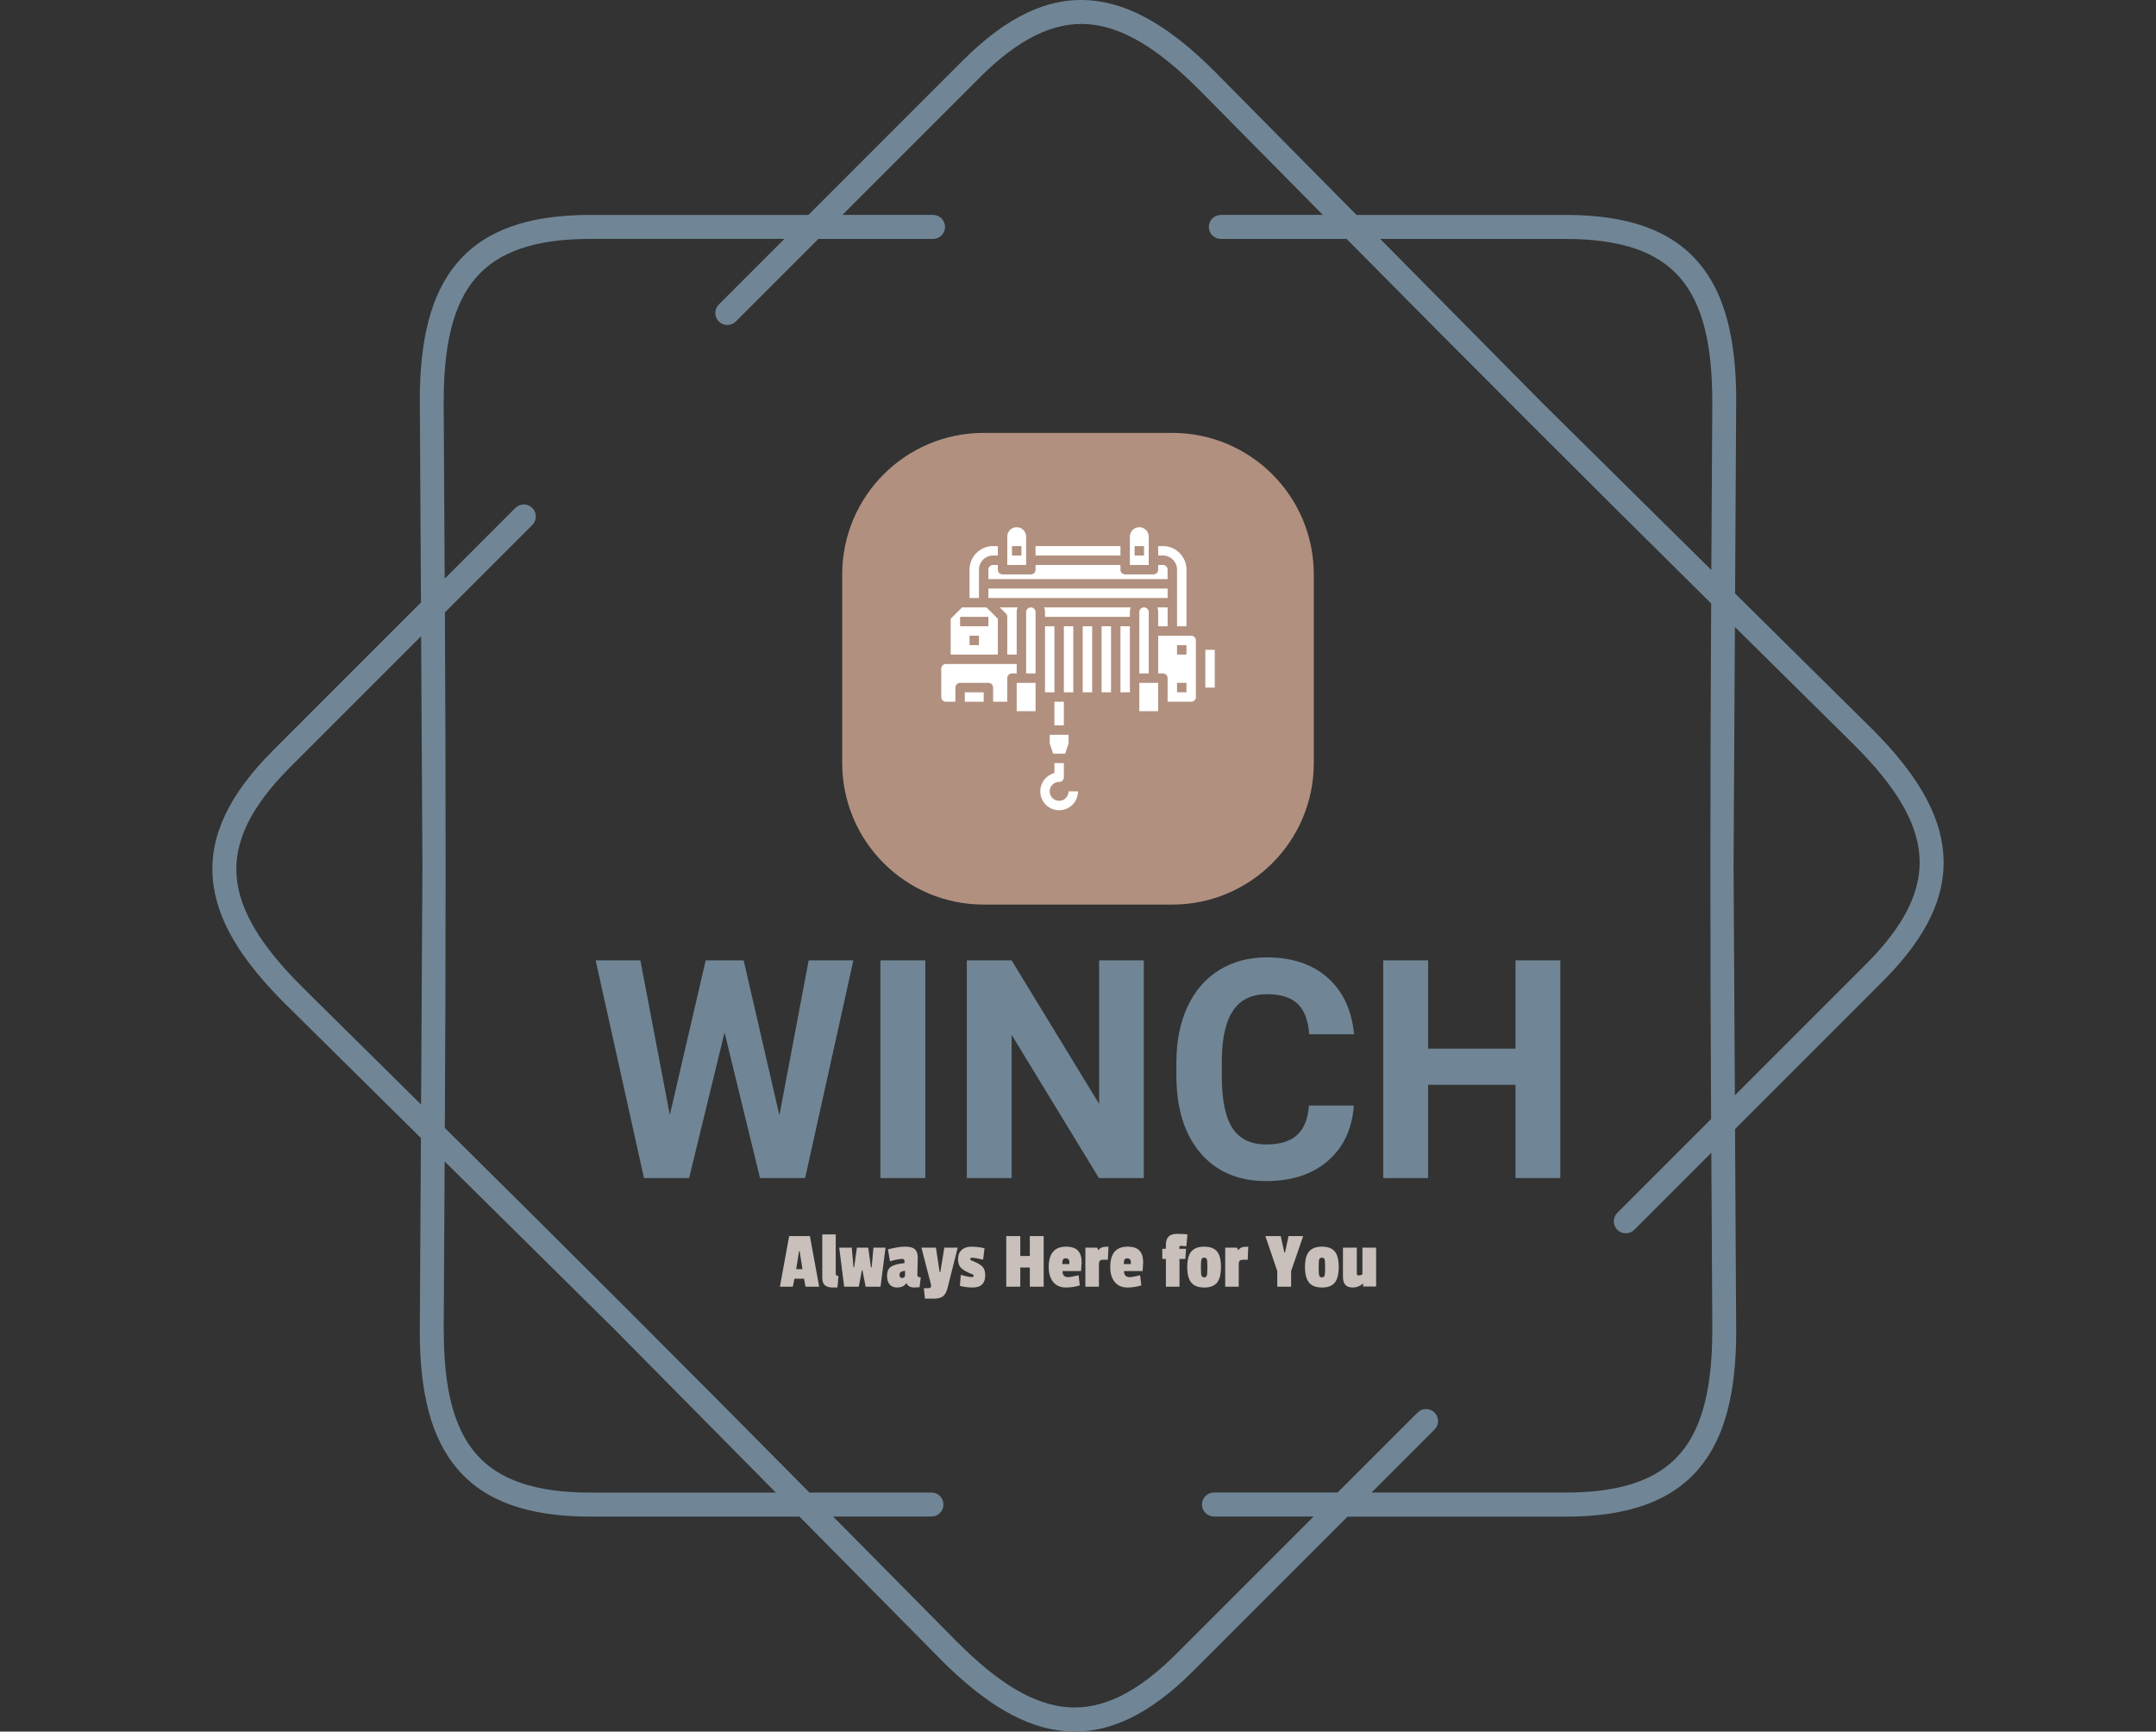 <svg xmlns="http://www.w3.org/2000/svg" version="1.1" xmlns:xlink="http://www.w3.org/1999/xlink" xmlns:svgjs="http://svgjs.dev/svgjs" width="1000" height="803" viewBox="0 0 1000 803"><rect x="0" y="0" width="1000" height="803" fill="#333333" stroke="none"/><g transform="matrix(1,0,0,1,0,0)"><svg viewBox="0 0 448 360" data-background-color="#ffffff" preserveAspectRatio="xMidYMid meet" height="803" width="1000" xmlns="http://www.w3.org/2000/svg" xmlns:xlink="http://www.w3.org/1999/xlink"><g id="tight-bounds" transform="matrix(1,0,0,1,0,0)"><svg viewBox="0 0 448 360" height="360" width="448"><g><svg></svg></g><g><svg viewBox="0 0 448 360" height="360" width="448"><g><path xmlns="http://www.w3.org/2000/svg" d="M193.855 44.683c1.378 0 2.494 1.116 2.495 2.494 0 1.378-1.116 2.494-2.495 2.495h-23.846l-17.167 17.167c-0.973 0.973-2.551 0.973-3.53 0-0.973-0.973-0.973-2.551 0-3.529l13.644-13.645h-40.378c-11.518 0-19.151 2.688-23.815 8.113-4.739 5.519-6.66 14.056-6.66 25.63 0 0.069 0 0.137-0.006 0.206l0.212 36.692 14.692-14.692c0.973-0.973 2.551-0.973 3.53 0 0.973 0.973 0.973 2.551 0 3.53l-18.178 18.178c0.206 35.832 0.193 71.358-0.013 107.19 25.486 25.2 50.617 50.312 75.811 75.791h25.38c1.378 0 2.494 1.116 2.495 2.495 0 1.378-1.116 2.494-2.495 2.494h-20.448l25.942 26.241 0.006-0.006c8.188 8.188 15.577 12.859 22.824 13.413 7.146 0.543 14.442-2.956 22.586-11.093l28.555-28.555h-20.722c-1.378 0-2.494-1.116-2.495-2.494 0-1.378 1.116-2.494 2.495-2.495h25.711l16.625-16.625c0.973-0.973 2.551-0.973 3.529 0 0.973 0.973 0.973 2.551 0 3.53l-13.101 13.102h40.377c11.518 0 19.151-2.688 23.815-8.113 4.739-5.519 6.66-14.056 6.66-25.63h0.013l-0.212-36.898-16.014 16.014c-0.973 0.973-2.551 0.973-3.53 0-0.973-0.973-0.973-2.551 0-3.53l19.5-19.5c-0.206-35.832-0.193-71.358 0.013-107.19-25.486-25.2-50.617-50.312-75.811-75.791h-26.147c-1.378 0-2.494-1.116-2.495-2.495 0-1.378 1.116-2.494 2.495-2.494h21.215l-25.824-26.123c-0.044-0.037-0.081-0.075-0.124-0.112-8.188-8.188-15.577-12.859-22.824-13.413-7.146-0.543-14.442 2.956-22.586 11.093l-28.555 28.555h18.858zM122.578 44.683h45.367l32.078-32.078c9.248-9.248 17.81-13.195 26.484-12.534 8.568 0.649 16.956 5.824 25.985 14.854 0.05 0.05 0.094 0.094 0.137 0.143l29.278 29.615h43.508c13.071 0 21.919 3.268 27.594 9.871 5.6 6.517 7.864 16.101 7.864 28.867 0 0.081-0.006 0.156-0.012 0.23l-0.225 39.742 28.43 28.112 0.006-0.006c9.03 9.03 14.206 17.411 14.854 25.985 0.661 8.674-3.293 17.236-12.534 26.484l-30.768 30.768 0.237 41.843h0.012c0 12.765-2.27 22.35-7.864 28.867-5.675 6.604-14.524 9.872-27.594 9.871h-45.366l-32.078 32.078c-9.248 9.248-17.81 13.195-26.484 12.534-8.568-0.649-16.956-5.824-25.985-14.854l0.006-0.006-29.421-29.758h-43.509c-13.071 0-21.919-3.268-27.594-9.872-5.6-6.517-7.864-16.101-7.863-28.866h0.012l0.231-39.972-28.293-27.969c-0.05-0.044-0.1-0.087-0.143-0.137-9.03-9.03-14.206-17.411-14.854-25.985-0.661-8.674 3.293-17.236 12.534-26.484l30.768-30.768-0.237-41.607c-0.006-0.075-0.012-0.156-0.012-0.23 0-12.765 2.27-22.35 7.864-28.867 5.675-6.604 14.524-9.872 27.594-9.871zM87.682 179.997l-0.274-47.724-27.276 27.276c-8.138 8.138-11.636 15.44-11.094 22.587 0.549 7.246 5.226 14.642 13.413 22.823 0.037 0.037 0.081 0.081 0.113 0.125l24.837 24.551 0.281-49.644zM92.303 241.483l-0.2 35.09h0.013c0 11.58 1.921 20.117 6.66 25.63 4.664 5.432 12.297 8.113 23.815 8.113h38.576l-33.55-33.936-35.308-34.903zM325.415 49.672h-38.575l33.549 33.936 35.308 34.902 0.2-34.884c-0.006-0.069-0.006-0.137-0.007-0.205 0-11.58-1.921-20.117-6.66-25.63-4.664-5.432-12.297-8.113-23.815-8.113zM360.599 130.352l-0.281 49.645 0.274 47.724 27.276-27.276c8.138-8.138 11.636-15.44 11.094-22.587-0.549-7.252-5.226-14.642-13.413-22.824l0.006-0.006-24.956-24.669z" fill="#708696" fill-rule="nonzero" stroke="none" stroke-width="1" stroke-linecap="butt" stroke-linejoin="miter" stroke-miterlimit="10" stroke-dasharray="" stroke-dashoffset="0" font-family="none" font-weight="none" font-size="none" text-anchor="none" style="mix-blend-mode: normal" data-fill-palette-color="tertiary"></path></g><g transform="matrix(1,0,0,1,123.682,90)"><svg viewBox="0 0 200.637 180" height="180" width="200.637"><g><svg viewBox="0 0 224 200.96" height="180" width="200.637"><g transform="matrix(1,0,0,1,0,121.74)"><svg viewBox="0 0 224 79.22" height="79.22" width="224"><g id="textblocktransform"><svg viewBox="0 0 224 79.22" height="79.22" width="224" id="textblock"><g><svg viewBox="0 0 224 51.922" height="51.922" width="224"><g transform="matrix(1,0,0,1,0,0)"><svg width="224" viewBox="0.85 -36.04 157.56 36.53" height="51.922" data-palette-color="#708696"><path d="M25.02-35.55L30.86-10.25 35.64-35.55 42.94-35.55 35.06 0 27.69 0 21.9-23.78 16.11 0 8.74 0 0.85-35.55 8.15-35.55 12.96-10.3 18.82-35.55 25.02-35.55ZM54.69-35.55L54.69 0 47.36 0 47.36-35.55 54.69-35.55ZM90.38-35.55L90.38 0 83.05 0 68.79-23.39 68.79 0 61.47 0 61.47-35.55 68.79-35.55 83.08-12.11 83.08-35.55 90.38-35.55ZM117.35-11.84L124.68-11.84Q124.26-6.1 120.44-2.81 116.62 0.49 110.37 0.49L110.37 0.49Q103.53 0.49 99.61-4.11 95.7-8.72 95.7-16.75L95.7-16.75 95.7-18.92Q95.7-24.05 97.5-27.95 99.31-31.86 102.67-33.95 106.02-36.04 110.47-36.04L110.47-36.04Q116.62-36.04 120.38-32.74 124.14-29.44 124.72-23.49L124.72-23.49 117.4-23.49Q117.13-26.93 115.48-28.48 113.84-30.03 110.47-30.03L110.47-30.03Q106.8-30.03 104.99-27.4 103.17-24.78 103.12-19.26L103.12-19.26 103.12-16.58Q103.12-10.82 104.86-8.15 106.61-5.49 110.37-5.49L110.37-5.49Q113.76-5.49 115.43-7.04 117.11-8.59 117.35-11.84L117.35-11.84ZM158.41-35.55L158.41 0 151.09 0 151.09-15.23 136.81-15.23 136.81 0 129.48 0 129.48-35.55 136.81-35.55 136.81-21.14 151.09-21.14 151.09-35.55 158.41-35.55Z" opacity="1" transform="matrix(1,0,0,1,0,0)" fill="#708696" class="wordmark-text-0" data-fill-palette-color="primary" id="text-0"></path></svg></g></svg></g><g transform="matrix(1,0,0,1,42.784,64.179)"><svg viewBox="0 0 138.432 15.041" height="15.041" width="138.432"><g transform="matrix(1,0,0,1,0,0)"><svg width="138.432" viewBox="0.4 -32.4 365.8 39.75" height="15.041" data-palette-color="#c9c0bb"><path d="M18.8-31.05L24.5 0 16.15 0 15.2-4.9 9.3-4.9 8.35 0 0.4 0 6.1-31.05 18.8-31.05ZM10.4-10.75L14.25-10.75 12.5-21.85 12.15-21.85 10.4-10.75ZM26.4-5.5L26.4-5.5 26.4-32.05 34.65-32.05 34.65-8.15Q34.65-7.3 35.02-6.95 35.4-6.6 36.35-6.6L36.35-6.6 35.7 0.5 32.95 0.5Q29.65 0.5 28.02-0.88 26.4-2.25 26.4-5.5ZM57.8-23.95L65.2-23.95 62.15 0 53 0 51.05-10.1 50.7-10.1 48.8 0 39.84 0 36.8-23.95 44.5-23.95 45.55-11.85 45.95-11.85 47.65-23.95 54.59-23.95 56.25-11.85 56.7-11.85 57.8-23.95ZM84.99-17.7L84.99-17.7 84.74-7.35Q84.74-6.4 85.22-6.08 85.69-5.75 86.84-5.75L86.84-5.75 86.09 0.3Q83.19 0.5 82.89 0.5L82.89 0.5Q79.19 0.5 78.19-2.05L78.19-2.05 77.94-2.05Q76.09 0.5 72.24 0.5L72.24 0.5Q69.29 0.5 67.72-1.4 66.14-3.3 66.14-6.6L66.14-6.6Q66.14-10.75 68.72-12.35 71.29-13.95 76.84-14.45L76.84-14.45 76.84-15.65Q76.84-17.05 75.44-17.05L75.44-17.05Q73.04-17.05 67.94-15.6L67.94-15.6 66.69-22.9Q73.09-24.55 77.34-24.55 81.59-24.55 83.29-22.9 84.99-21.25 84.99-17.7ZM75.34-5.35L75.34-5.35Q77.19-5.35 77.19-7.3L77.19-7.3 77.19-9.75Q75.34-9.5 74.57-8.97 73.79-8.45 73.79-7.2L73.79-7.2Q73.79-5.35 75.34-5.35ZM101.29-23.95L109.49-23.95 103.29 0.7Q102.34 4.4 100.49 5.88 98.64 7.35 94.44 7.35L94.44 7.35 89.44 7.35 88.69 0.9 91.49 0.9Q93.19 0.9 93.19-0.45L93.19-0.45Q93.19-0.75 92.99-1.75L92.99-1.75 87.24-23.95 96.14-23.95 98.39-9 98.84-9 101.29-23.95ZM109.69-16.88Q109.69-20.5 111.91-22.53 114.14-24.55 118.04-24.55 121.94-24.55 125.94-23.55L125.94-23.55 125.09-16.6Q119.99-17.75 118.24-17.75L118.24-17.75Q117.19-17.75 117.19-16.9L117.19-16.9Q117.19-16.35 118.34-15.9L118.34-15.9Q122.34-14.45 124.36-12.6 126.39-10.75 126.39-7.05 126.39-3.35 124.49-1.43 122.59 0.5 118.66 0.5 114.74 0.5 110.84-0.5L110.84-0.5 111.39-7.25Q116.39-5.9 117.86-5.9 119.34-5.9 119.34-6.6 119.34-7.3 118.24-7.7L118.24-7.7Q113.79-9.4 111.74-11.33 109.69-13.25 109.69-16.88ZM162.23-31.05L162.23 0 153.73 0 153.73-11.75 147.88-11.75 147.88 0 139.28 0 139.28-31.05 147.88-31.05 147.88-18.85 153.73-18.85 153.73-31.05 162.23-31.05ZM175.73-17.4L175.73-17.4Q174.43-17.4 174.03-16.53 173.63-15.65 173.63-13.85L173.63-13.85 177.98-13.85 177.98-15.05Q177.98-17.4 175.73-17.4ZM175.93-24.55L175.93-24.55Q181.08-24.55 183.31-22.08 185.53-19.6 185.53-15L185.53-15Q185.53-14.4 185.18-9.6L185.18-9.6 173.78-9.6Q173.78-5.85 177.23-5.85L177.23-5.85Q178.88-5.85 183.68-7L183.68-7 184.38-0.8Q180.18 0.5 175.98 0.5L175.98 0.5Q170.83 0.5 168.08-2.88 165.33-6.25 165.33-12.05L165.33-12.05Q165.33-24.55 175.93-24.55ZM196.13-13.45L196.13-13.45 196.13 0 187.83 0 187.83-23.95 195.13-23.95 195.63-22.5 195.83-22.5Q196.98-23.8 198.15-24.18 199.33-24.55 201.98-24.55L201.98-24.55 201.63-16.55 199.33-16.55Q197.38-16.55 196.75-15.95 196.13-15.35 196.13-13.45ZM213.48-17.4L213.48-17.4Q212.18-17.4 211.78-16.53 211.38-15.65 211.38-13.85L211.38-13.85 215.73-13.85 215.73-15.05Q215.73-17.4 213.48-17.4ZM213.68-24.55L213.68-24.55Q218.83-24.55 221.05-22.08 223.28-19.6 223.28-15L223.28-15Q223.28-14.4 222.93-9.6L222.93-9.6 211.53-9.6Q211.53-5.85 214.98-5.85L214.98-5.85Q216.63-5.85 221.43-7L221.43-7 222.13-0.8Q217.93 0.5 213.73 0.5L213.73 0.5Q208.58 0.5 205.83-2.88 203.08-6.25 203.08-12.05L203.08-12.05Q203.08-24.55 213.68-24.55ZM243.97-32.4L243.97-32.4Q247.07-32.4 250.47-32.1L250.47-32.1 249.77-24.8Q247.52-25.05 246.5-25.05 245.47-25.05 245.47-24.15L245.47-24.15 245.47-23.25 249.57-23.25 249.17-17.05 245.57-17.05 245.57 0 237.22 0 237.22-17.05 235.02-17.05 235.02-23.25 237.22-23.25 237.22-25.75Q237.22-32.4 243.97-32.4ZM250.32-12.08Q250.32-18.65 252.84-21.6 255.37-24.55 260.74-24.55 266.12-24.55 268.57-21.65 271.02-18.75 271.02-12.13 271.02-5.5 268.62-2.5 266.22 0.5 260.77 0.5 255.32 0.5 252.82-2.5 250.32-5.5 250.32-12.08ZM262.34-16.8Q262.02-17.8 260.72-17.8 259.42-17.8 259.07-16.8 258.72-15.8 258.72-12.6L258.72-12.6 258.72-11.4Q258.72-7.85 259.07-6.8 259.42-5.75 260.69-5.75 261.97-5.75 262.32-6.8 262.67-7.85 262.67-11.1L262.67-11.1 262.67-12.55Q262.67-15.8 262.34-16.8ZM281.92-13.45L281.92-13.45 281.92 0 273.62 0 273.62-23.95 280.92-23.95 281.42-22.5 281.62-22.5Q282.76-23.8 283.94-24.18 285.12-24.55 287.76-24.55L287.76-24.55 287.42-16.55 285.12-16.55Q283.17-16.55 282.54-15.95 281.92-15.35 281.92-13.45ZM312.46-31.05L321.46-31.05 314.06-9.6 314.06 0 305.56 0 305.56-9.6 298.26-31.05 307.66-31.05 309.91-20.95 310.31-20.95 312.46-31.05ZM322.56-12.08Q322.56-18.65 325.08-21.6 327.61-24.55 332.98-24.55 338.36-24.55 340.81-21.65 343.26-18.75 343.26-12.13 343.26-5.5 340.86-2.5 338.46 0.5 333.01 0.5 327.56 0.5 325.06-2.5 322.56-5.5 322.56-12.08ZM334.58-16.8Q334.26-17.8 332.96-17.8 331.66-17.8 331.31-16.8 330.96-15.8 330.96-12.6L330.96-12.6 330.96-11.4Q330.96-7.85 331.31-6.8 331.66-5.75 332.93-5.75 334.21-5.75 334.56-6.8 334.91-7.85 334.91-11.1L334.91-11.1 334.91-12.55Q334.91-15.8 334.58-16.8ZM351.8 0.5L351.8 0.5Q345.85 0.5 345.85-6.1L345.85-6.1 345.85-23.95 354.35-23.95 354.35-8.15Q354.35-6.9 355.45-6.9L355.45-6.9Q356.85-6.9 357.8-7.6L357.8-7.6 357.8-23.95 366.2-23.95 366.2-0.1 358.25-0.1 358.25-1.85 358.05-1.85Q355.3 0.5 351.8 0.5Z" opacity="1" transform="matrix(1,0,0,1,0,0)" fill="#c9c0bb" class="slogan-text-1" data-fill-palette-color="secondary" id="text-1"></path></svg></g></svg></g></svg></g></svg></g><g transform="matrix(1,0,0,1,57.259,0)"><svg viewBox="0 0 109.482 109.482" height="109.482" width="109.482"><g><svg></svg></g><g id="icon-0"><svg viewBox="0 0 109.482 109.482" height="109.482" width="109.482"><g><path xmlns="http://www.w3.org/2000/svg" d="M32.845 109.482c-18.14 0-32.845-14.705-32.845-32.844v-43.793c0-18.14 14.705-32.845 32.845-32.845h43.793c18.14 0 32.845 14.705 32.844 32.845v43.793c0 18.14-14.705 32.845-32.844 32.844z" fill="#b1907f" fill-rule="nonzero" stroke="none" stroke-width="1" stroke-linecap="butt" stroke-linejoin="miter" stroke-miterlimit="10" stroke-dasharray="" stroke-dashoffset="0" font-family="none" font-weight="none" font-size="none" text-anchor="none" style="mix-blend-mode: normal" data-fill-palette-color="accent"></path></g><g transform="matrix(1,0,0,1,22.993,21.896)"><svg viewBox="0 0 63.497 65.689" height="65.689" width="63.497"><g><svg xmlns="http://www.w3.org/2000/svg" data-name="Layer 3" viewBox="3 3 58 60.003" x="0" y="0" height="65.689" width="63.497" class="icon-s-0" data-fill-palette-color="quaternary" id="s-0"><polygon points="26 48.84 26.72 51 29.28 51 30 48.84 30 47 26 47 26 48.84" fill="#ffffff" data-fill-palette-color="quaternary"></polygon><path d="M11 12a3 3 0 0 1 3-3h1V7H14a5 5 0 0 0-5 5v6h2Z" fill="#ffffff" data-fill-palette-color="quaternary"></path><path d="M19 30V21a3 3 0 0 1 0.18-1H15.41l1.3 1.29A1 1 0 0 1 17 22v8Z" fill="#ffffff" data-fill-palette-color="quaternary"></path><rect x="8" y="38" width="4" height="2" fill="#ffffff" data-fill-palette-color="quaternary"></rect><path d="M15 22.41L12.59 20H7.41L5 22.41V30H15ZM11 28H9V26h2Zm2-4H7V22h6Z" fill="#ffffff" data-fill-palette-color="quaternary"></path><path d="M19 32H4a1 1 0 0 0-1 1v6a1 1 0 0 0 1 1H6V37a1 1 0 0 1 1-1h6a1 1 0 0 1 1 1v3h3V35a1 1 0 0 1 1-1h1Z" fill="#ffffff" data-fill-palette-color="quaternary"></path><path d="M45 21V34h2V21a1 1 0 0 0-2 0Z" fill="#ffffff" data-fill-palette-color="quaternary"></path><path d="M51 24V20H48.82A3 3 0 0 1 49 21v3Z" fill="#ffffff" data-fill-palette-color="quaternary"></path><path d="M47 5a2 2 0 0 0-4 0v6h4ZM46 9H44V7h2Z" fill="#ffffff" data-fill-palette-color="quaternary"></path><rect x="23" y="7" width="18" height="2" fill="#ffffff" data-fill-palette-color="quaternary"></rect><path d="M53 12V24h2V12a5 5 0 0 0-5-5H49V9h1A3 3 0 0 1 53 12Z" fill="#ffffff" data-fill-palette-color="quaternary"></path><path d="M15 11H14a1 1 0 0 0-1 1v2H51V12a1 1 0 0 0-1-1H49v1a1 1 0 0 1-1 1H42a1 1 0 0 1-1-1V11H23v1a1 1 0 0 1-1 1H16a1 1 0 0 1-1-1Z" fill="#ffffff" data-fill-palette-color="quaternary"></path><rect x="19" y="36" width="4" height="6" fill="#ffffff" data-fill-palette-color="quaternary"></rect><path d="M21 5a2 2 0 0 0-4 0v6h4ZM20 9H18V7h2Z" fill="#ffffff" data-fill-palette-color="quaternary"></path><rect x="13" y="16" width="38" height="2" fill="#ffffff" data-fill-palette-color="quaternary"></rect><rect x="33" y="24" width="2" height="14" fill="#ffffff" data-fill-palette-color="quaternary"></rect><polygon points="41 24 41 38 43 38 43 35 43 35 43 35 43 24 41 24" fill="#ffffff" data-fill-palette-color="quaternary"></polygon><rect x="37" y="24" width="2" height="14" fill="#ffffff" data-fill-palette-color="quaternary"></rect><rect x="59" y="29" width="2" height="8" fill="#ffffff" data-fill-palette-color="quaternary"></rect><rect x="45" y="36" width="4" height="6" fill="#ffffff" data-fill-palette-color="quaternary"></rect><path d="M56 26H49v8h1a1 1 0 0 1 1 1v5h5a1 1 0 0 0 1-1V27A1 1 0 0 0 56 26ZM55 38H53V36h2Zm0-8H53V28h2Z" fill="#ffffff" data-fill-palette-color="quaternary"></path><polygon points="25 35 25 35 25 35 25 38 27 38 27 24 25 24 25 35" fill="#ffffff" data-fill-palette-color="quaternary"></polygon><path d="M25 21v1H43V21a3 3 0 0 1 0.18-1H24.82A3 3 0 0 1 25 21Z" fill="#ffffff" data-fill-palette-color="quaternary"></path><path d="M22 20a1 1 0 0 0-1 1V34h2V21A1 1 0 0 0 22 20Z" fill="#ffffff" data-fill-palette-color="quaternary"></path><rect x="29" y="24" width="2" height="14" fill="#ffffff" data-fill-palette-color="quaternary"></rect><rect x="27" y="40" width="2" height="5" fill="#ffffff" data-fill-palette-color="quaternary"></rect><path d="M28 61a2 2 0 0 1 0-4 1 1 0 0 0 1-1V53H27v2.13A4 4 0 1 0 32 59H30A2 2 0 0 1 28 61Z" fill="#ffffff" data-fill-palette-color="quaternary"></path></svg></g></svg></g></svg></g></svg></g><g></g></svg></g></svg></g></svg></g><defs></defs></svg><rect width="448" height="360" fill="none" stroke="none" visibility="hidden"></rect></g></svg></g></svg>